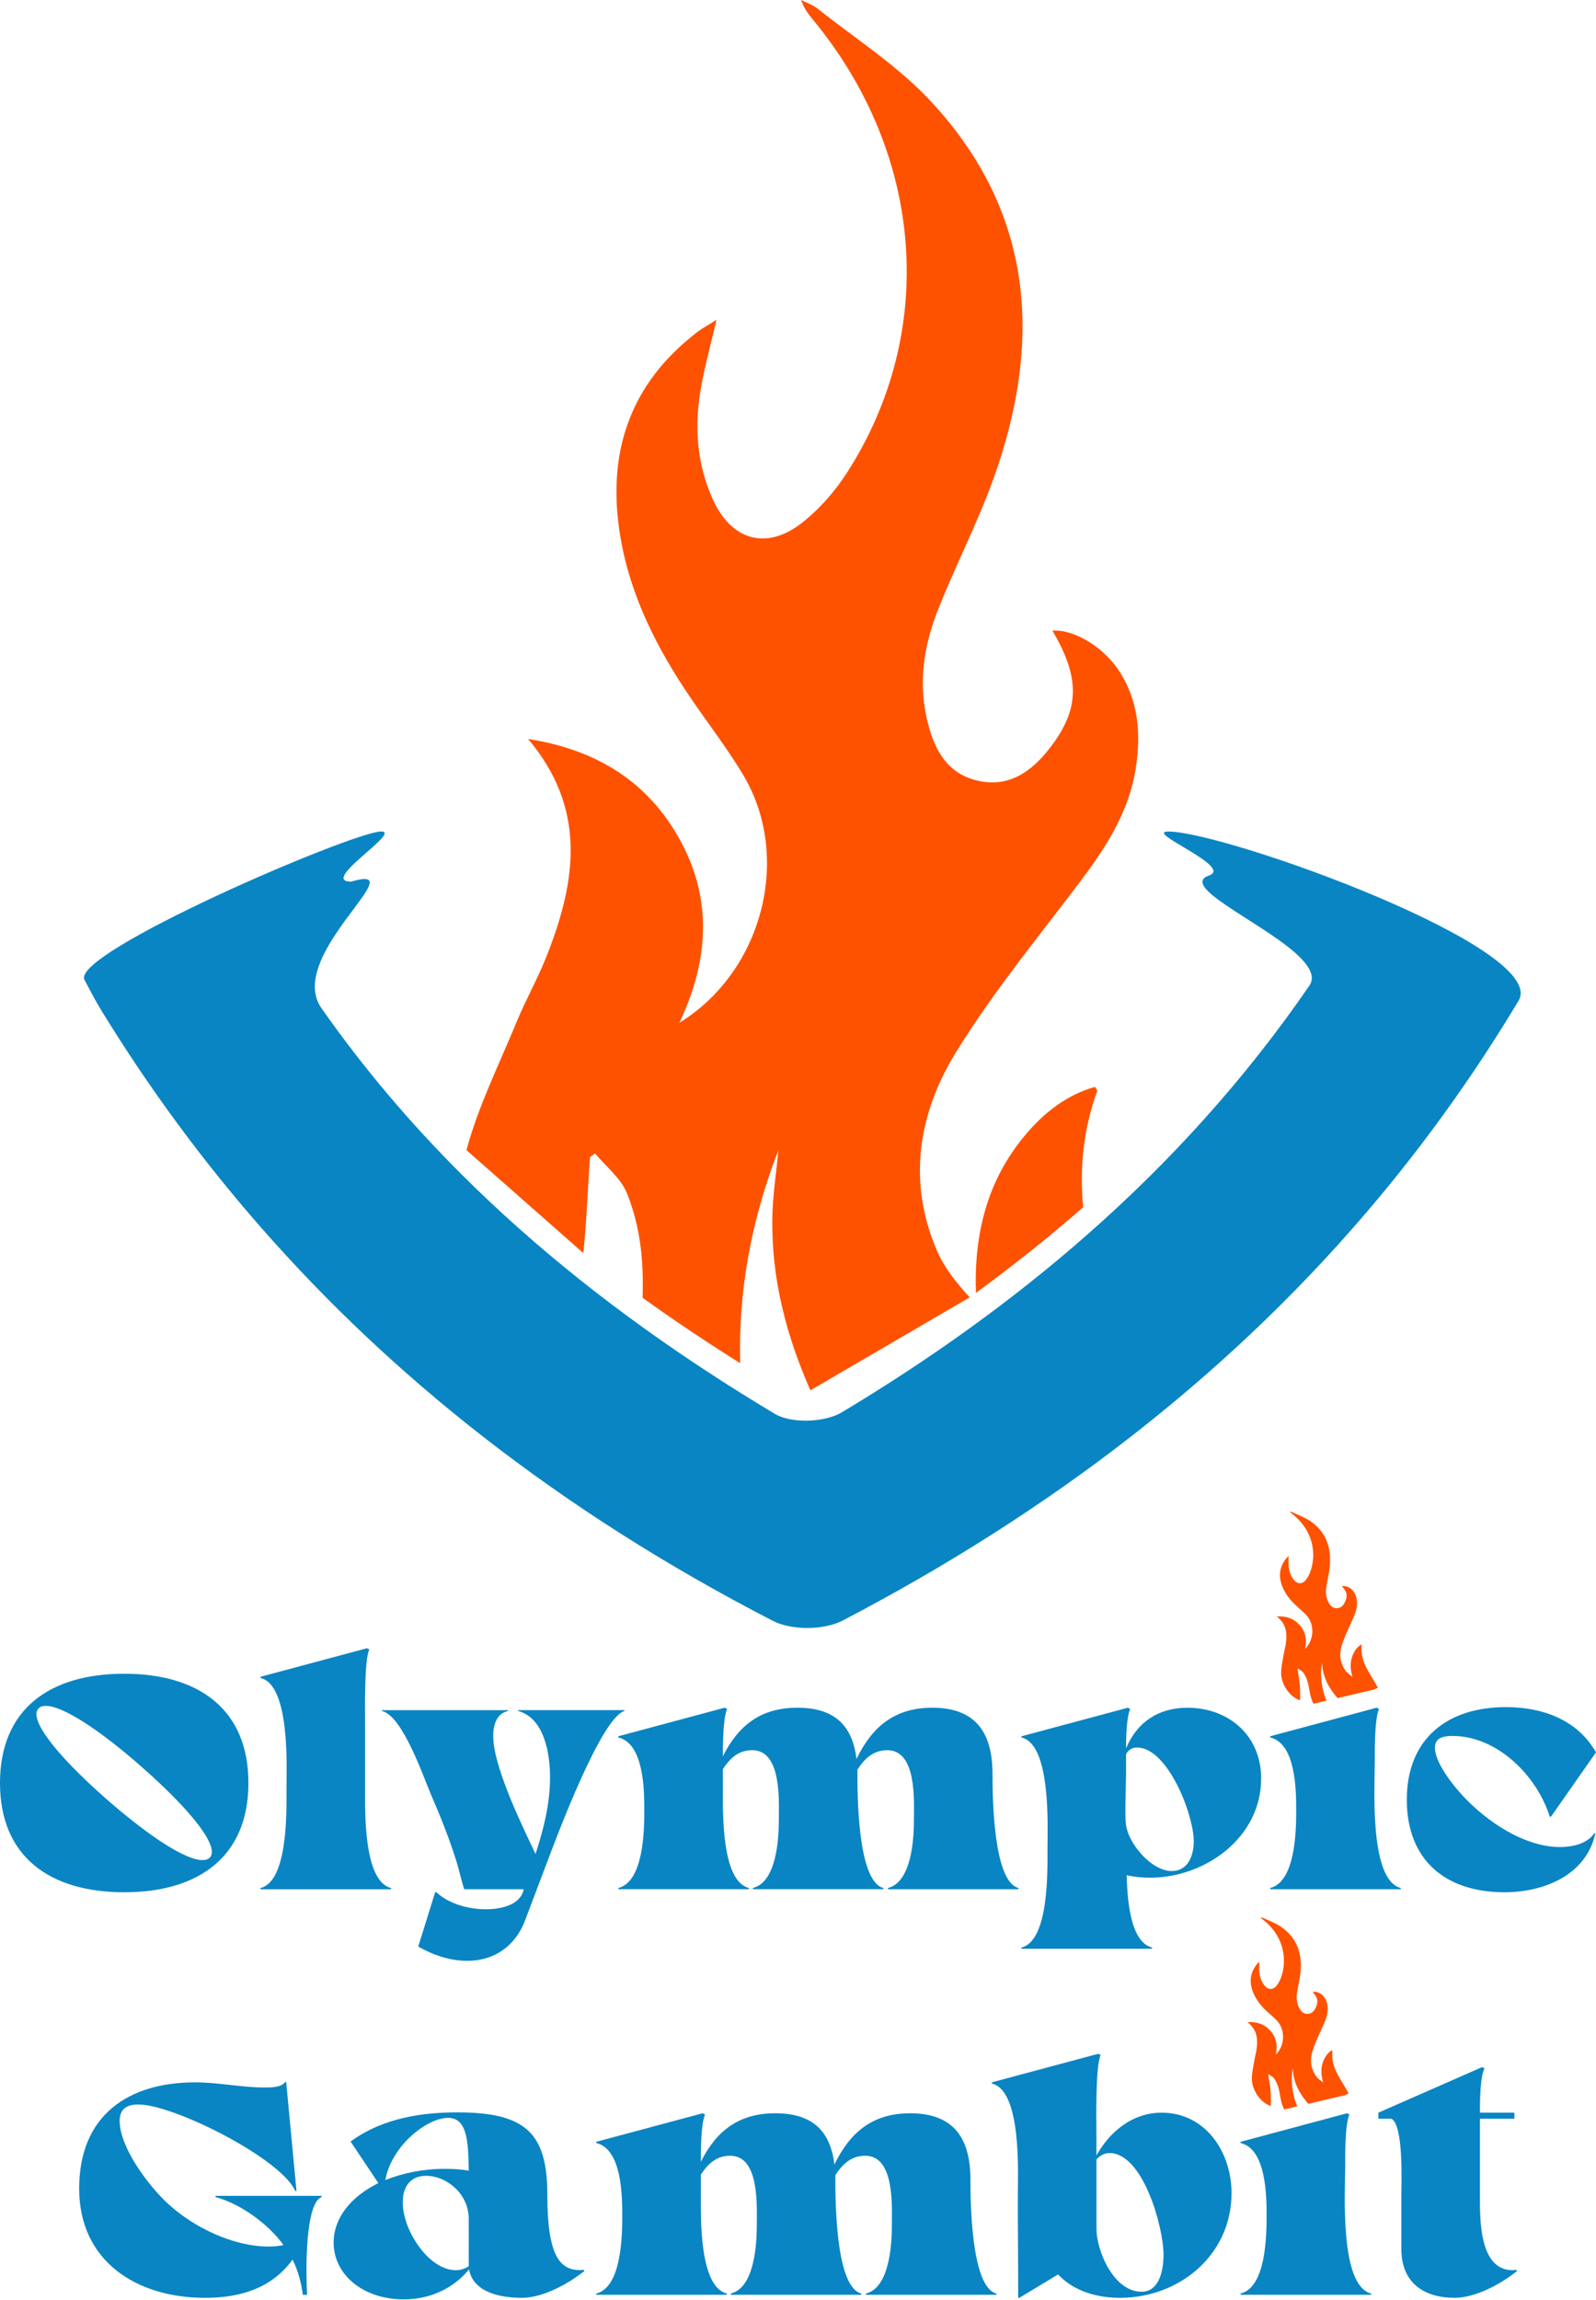 <svg width="193" height="278" viewBox="0 0 193 278" fill="none" xmlns="http://www.w3.org/2000/svg">
<path d="M162.68 253.237L158.212 254.284C157.396 253.345 156.732 252.314 156.465 251.061C156.39 250.707 156.365 250.343 156.315 249.981C156.076 251.652 156.284 253.179 156.865 254.598L155.291 254.967C155.08 254.536 154.93 254.067 154.843 253.559C154.766 253.111 154.699 252.658 154.564 252.227C154.455 251.874 154.291 251.52 154.078 251.221C153.926 251.007 153.651 250.879 153.429 250.713C153.408 250.738 153.387 250.765 153.364 250.791C153.46 251.414 153.591 252.036 153.645 252.665C153.699 253.297 153.674 253.934 153.681 254.546C152.483 254.2 151.348 252.644 151.384 251.179C151.404 250.433 151.583 249.69 151.704 248.948C151.767 248.555 151.881 248.17 151.94 247.776C152.129 246.506 152.05 245.313 150.85 244.419C151.99 244.334 152.918 244.66 153.635 245.469C154.353 246.28 154.518 247.253 154.28 248.338C155.413 247.218 155.451 245.303 154.383 244.195C154.039 243.837 153.651 243.521 153.283 243.185C152.567 242.528 151.944 241.796 151.565 240.889C151.038 239.628 151.142 238.442 152.029 237.367C152.096 237.286 152.177 237.216 152.287 237.104C152.287 237.512 152.271 237.865 152.289 238.215C152.321 238.848 152.494 239.439 152.885 239.949C153.331 240.532 153.924 240.565 154.383 239.989C154.607 239.711 154.786 239.375 154.907 239.037C155.822 236.477 154.961 233.733 152.721 232.02C152.625 231.947 152.529 231.874 152.448 231.742C152.544 231.765 152.646 231.773 152.735 231.816C153.443 232.15 154.197 232.414 154.843 232.845C156.904 234.216 157.525 236.239 157.242 238.607C157.15 239.375 156.955 240.132 156.844 240.899C156.759 241.486 156.805 242.074 157.071 242.623C157.279 243.052 157.565 243.409 158.085 243.415C158.618 243.42 158.922 243.075 159.127 242.623C159.452 241.905 159.349 241.416 158.733 240.771C159.075 240.663 159.626 240.846 159.966 241.19C160.362 241.588 160.514 242.09 160.555 242.634C160.609 243.368 160.362 244.027 160.07 244.681C159.61 245.712 159.108 246.732 158.752 247.798C158.385 248.9 158.466 250.022 159.195 250.997C159.402 251.275 159.703 251.486 160.008 251.694C159.708 250.696 159.689 249.746 160.158 248.825C160.372 248.408 160.659 248.047 161.078 247.815C161.103 247.844 161.13 247.861 161.128 247.875C160.989 249.008 161.343 250.022 161.892 250.982C162.28 251.665 162.705 252.328 163.082 253.019C163.102 253.055 162.657 253.2 162.677 253.239L162.68 253.237Z" fill="#FE5200"/>
<path d="M166.22 204.199L161.751 205.246C160.936 204.307 160.272 203.276 160.005 202.023C159.93 201.67 159.905 201.305 159.855 200.944C159.616 202.614 159.824 204.141 160.405 205.561L158.831 205.929C158.62 205.499 158.469 205.03 158.383 204.522C158.306 204.074 158.239 203.62 158.104 203.189C157.994 202.836 157.831 202.483 157.617 202.183C157.465 201.969 157.19 201.842 156.969 201.676C156.948 201.701 156.927 201.728 156.904 201.753C157 202.376 157.131 202.998 157.184 203.628C157.238 204.259 157.213 204.896 157.221 205.508C156.023 205.163 154.888 203.606 154.924 202.141C154.943 201.396 155.122 200.652 155.243 199.911C155.307 199.517 155.42 199.133 155.48 198.739C155.669 197.468 155.59 196.275 154.389 195.381C155.53 195.296 156.457 195.622 157.175 196.431C157.892 197.242 158.058 198.215 157.819 199.301C158.952 198.181 158.991 196.265 157.923 195.157C157.579 194.8 157.19 194.483 156.823 194.147C156.107 193.491 155.484 192.759 155.105 191.851C154.578 190.59 154.682 189.405 155.569 188.329C155.636 188.248 155.717 188.179 155.826 188.067C155.826 188.474 155.811 188.827 155.828 189.177C155.861 189.81 156.034 190.401 156.425 190.911C156.871 191.494 157.463 191.527 157.923 190.951C158.146 190.673 158.325 190.337 158.446 189.999C159.362 187.439 158.5 184.695 156.261 182.983C156.165 182.909 156.069 182.836 155.988 182.705C156.084 182.728 156.186 182.735 156.275 182.778C156.982 183.112 157.737 183.377 158.383 183.807C160.443 185.178 161.065 187.202 160.782 189.569C160.689 190.337 160.495 191.094 160.384 191.861C160.299 192.448 160.345 193.037 160.611 193.585C160.818 194.014 161.105 194.371 161.624 194.377C162.157 194.383 162.461 194.037 162.667 193.585C162.992 192.867 162.888 192.378 162.273 191.733C162.615 191.625 163.165 191.809 163.506 192.152C163.902 192.55 164.054 193.052 164.094 193.597C164.148 194.33 163.902 194.989 163.61 195.643C163.15 196.675 162.648 197.694 162.292 198.76C161.924 199.862 162.005 200.984 162.734 201.959C162.942 202.237 163.242 202.448 163.548 202.656C163.248 201.658 163.229 200.708 163.698 199.787C163.912 199.37 164.198 199.009 164.618 198.777C164.643 198.806 164.67 198.824 164.668 198.837C164.529 199.971 164.883 200.984 165.431 201.944C165.82 202.628 166.245 203.29 166.622 203.981C166.641 204.018 166.197 204.163 166.216 204.201L166.22 204.199Z" fill="#FE5200"/>
<path d="M15.02 202.302C24.012 202.302 30.041 206.595 30.041 215.508C30.041 224.421 24.01 228.715 15.02 228.715C6.031 228.715 0 224.423 0 215.508C0 206.593 5.994 202.302 15.02 202.302ZM24.487 224.826C24.852 224.826 25.108 224.753 25.328 224.569C26.643 223.395 23.463 219.14 17.177 213.6C11.84 208.904 7.527 206.189 5.554 206.189C5.188 206.189 4.896 206.263 4.713 206.446C3.361 207.62 6.541 211.876 12.827 217.415C18.2 222.111 22.477 224.826 24.485 224.826H24.487Z" fill="#0985C3"/>
<path d="M31.503 228.201C34.865 227.394 34.646 218.736 34.646 216.241C34.646 213.747 35.121 203.66 31.503 202.816V202.669L44.367 199.221L44.659 199.367C44.038 200.688 44.147 206.595 44.147 208.172V216.243C44.147 218.738 43.928 227.396 47.291 228.203V228.35H31.503V228.203V228.201Z" fill="#0985C3"/>
<path d="M52.627 228.715H52.773C54.308 230.146 56.684 230.769 58.767 230.769C60.449 230.769 62.934 230.329 63.336 228.348H56.136C55.734 227.101 55.478 225.817 55.076 224.606C54.235 221.965 53.212 219.433 52.115 216.902C51.201 214.774 48.679 207.363 46.194 206.813V206.703H61.434V206.813C60.008 207.106 59.643 208.574 59.643 209.821C59.643 213.527 63.078 220.534 64.76 224.09C65.747 221.045 66.514 218.037 66.514 214.809C66.514 212.021 65.856 207.691 62.676 206.811V206.701H75.504V206.811C72.689 207.618 67.28 222.107 66.256 224.822L63.479 232.16C62.309 235.205 59.787 237.002 56.497 237.002C54.414 237.002 52.367 236.305 50.576 235.278L52.623 228.711L52.627 228.715Z" fill="#0985C3"/>
<path d="M74.773 228.201C77.843 227.431 77.916 221.194 77.916 218.81C77.916 216.425 77.879 210.738 74.773 210.005V209.858L87.636 206.409L87.929 206.556C87.417 207.73 87.417 210.959 87.417 212.279C89.318 208.464 92.096 206.409 96.409 206.409C100.722 206.409 103.061 208.354 103.573 212.61C105.473 208.647 108.251 206.409 112.747 206.409C117.973 206.409 120.02 209.418 120.02 214.407C120.02 216.792 120.057 227.429 123.164 228.199V228.346H107.376V228.199C110.227 227.502 110.519 222.293 110.519 219.982C110.519 217.67 110.885 211.544 107.303 211.544C105.621 211.544 104.561 212.534 103.684 213.892C103.684 216.35 103.611 227.39 106.827 228.198V228.344H91.04V228.198C93.891 227.501 94.183 222.291 94.183 219.98C94.183 217.668 94.548 211.542 90.966 211.542C89.322 211.542 88.298 212.496 87.421 213.816V216.348C87.421 218.842 87.202 227.39 90.564 228.198V228.344H74.776V228.198L74.773 228.201Z" fill="#0985C3"/>
<path d="M123.525 235.392C126.888 234.585 126.669 225.927 126.669 223.432C126.669 220.937 127.144 210.85 123.525 210.007V209.86L136.389 206.411L136.681 206.558C136.206 207.549 136.17 210.227 136.17 211.327C137.486 208.136 140.117 206.411 143.589 206.411C148.597 206.411 152.508 209.787 152.508 214.959C152.508 222.113 145.746 226.956 139.059 226.956C138.109 226.956 137.159 226.846 136.245 226.663C136.318 228.864 136.501 234.697 139.315 235.394V235.541H123.527V235.394L123.525 235.392ZM136.17 220.609C136.499 222.884 139.24 226.149 141.689 226.149C143.699 226.149 144.357 224.241 144.357 222.554C144.357 219.325 141.214 211.219 137.486 211.219C136.937 211.219 136.426 211.513 136.17 212.026V214.448C136.17 216.025 135.987 219.217 136.17 220.611V220.609Z" fill="#0985C3"/>
<path d="M153.604 228.201C156.675 227.431 156.748 221.194 156.748 218.81C156.748 216.425 156.711 210.738 153.604 210.005V209.858L166.468 206.409L166.761 206.556C166.212 207.767 166.249 211.619 166.249 213.013C166.249 215.911 165.554 227.246 169.392 228.199V228.346H153.604V228.199V228.201Z" fill="#0985C3"/>
<path d="M187.41 219.58C185.875 214.664 181.086 209.821 175.64 209.821C174.617 209.821 173.521 210.005 173.521 211.215C173.521 212.353 174.325 213.71 174.946 214.627C177.76 218.773 183.462 223.249 188.65 223.249C190.113 223.249 191.903 222.882 192.781 221.598H192.927C191.794 226.697 186.64 228.715 181.927 228.715C174.836 228.715 170.121 224.863 170.121 217.526C170.121 210.188 174.983 206.336 182.108 206.336C186.494 206.336 190.734 207.84 193 211.802L187.554 219.58H187.408H187.41Z" fill="#0985C3"/>
<path d="M26.058 265.409H38.886V265.555C37.095 266.216 37.058 272.893 37.058 274.544C37.058 275.497 37.095 276.415 37.131 277.369H36.62C36.437 275.901 36.035 274.434 35.377 273.113C32.819 276.635 28.981 277.735 24.777 277.735C16.627 277.735 9.574 273.406 9.574 264.528C9.574 255.65 15.532 251.69 23.608 251.69C26.422 251.69 29.2 252.313 32.014 252.313C32.636 252.313 34.098 252.313 34.463 251.653H34.609L35.852 264.822H35.706C33.988 260.896 21.015 254.366 16.738 254.366C15.349 254.366 14.472 254.879 14.472 256.347C14.472 259.612 18.054 264.308 20.357 266.399C23.427 269.224 28.215 271.535 32.455 271.535C33.076 271.535 33.661 271.499 34.282 271.352C32.455 268.82 29.092 266.362 26.058 265.555V265.409Z" fill="#0985C3"/>
<path d="M42.393 258.842C46.413 255.907 51.275 255.32 55.295 255.32C63.482 255.32 66.187 257.741 66.187 265.262C66.187 273.223 67.942 274.58 70.646 274.36V274.507C68.965 275.864 65.785 277.735 63.117 277.735C59.974 277.735 57.159 276.818 56.721 274.287C55.916 275.314 53.395 277.919 48.789 277.919C43.928 277.919 40.346 274.947 40.346 271.058C40.346 268.05 42.466 265.482 45.755 263.868L42.393 258.842ZM53.833 262.143C54.893 262.143 55.843 262.217 56.684 262.364C56.648 258.511 56.392 255.98 54.162 255.98C51.567 256.017 47.327 259.392 46.596 263.501C48.679 262.657 51.165 262.143 53.833 262.143ZM56.684 268.05C56.574 264.932 53.797 262.987 51.567 262.987C51.201 262.987 50.836 263.024 50.507 263.134C47.875 264.014 48.314 268.307 50.617 271.462C52.006 273.443 53.723 274.397 55.112 274.397C55.697 274.397 56.245 274.213 56.684 273.92V268.05Z" fill="#0985C3"/>
<path d="M72.105 277.22C75.175 276.449 75.248 270.213 75.248 267.828C75.248 265.443 75.211 259.757 72.105 259.023V258.876L84.968 255.428L85.261 255.575C84.749 256.749 84.749 259.977 84.749 261.298C86.65 257.482 89.427 255.428 93.74 255.428C98.053 255.428 100.393 257.372 100.904 261.628C102.805 257.666 105.583 255.428 110.079 255.428C115.305 255.428 117.352 258.436 117.352 263.426C117.352 265.81 117.389 276.448 120.495 277.218V277.365H104.708V277.218C107.558 276.521 107.851 271.311 107.851 269C107.851 266.689 108.216 260.562 104.634 260.562C102.953 260.562 101.893 261.553 101.016 262.91C101.016 265.368 100.943 276.409 104.159 277.216V277.363H88.371V277.216C91.222 276.519 91.515 271.309 91.515 268.998C91.515 266.687 91.88 260.56 88.298 260.56C86.653 260.56 85.63 261.514 84.753 262.835V265.366C84.753 267.861 84.534 276.409 87.896 277.216V277.363H72.108V277.216L72.105 277.22Z" fill="#0985C3"/>
<path d="M123.123 274.615L123.087 268.378V265.26C123.087 262.692 123.562 252.678 119.943 251.834V251.688L132.807 248.239L133.1 248.386C132.442 249.78 132.588 256.494 132.588 258.145V260.529C134.233 257.594 136.974 255.356 140.483 255.356C145.783 255.356 148.926 260.126 148.926 265.078C148.926 272.563 142.603 277.735 135.441 277.735C132.699 277.735 129.885 276.965 127.948 274.911L123.269 277.735H123.123V274.617V274.615ZM132.59 269.332C132.59 272.12 134.71 277 138.036 277C140.265 277 140.704 274.248 140.704 272.524C140.704 269.259 138.255 260.236 134.161 260.236C133.54 260.236 132.992 260.566 132.59 261.006V269.334V269.332Z" fill="#0985C3"/>
<path d="M150.022 277.22C153.093 276.449 153.166 270.213 153.166 267.828C153.166 265.443 153.129 259.757 150.022 259.023V258.876L162.886 255.428L163.179 255.575C162.63 256.785 162.667 260.637 162.667 262.032C162.667 264.93 161.973 276.264 165.81 277.218V277.365H150.022V277.218V277.22Z" fill="#0985C3"/>
<path d="M183.426 274.505C181.488 276.083 178.418 277.733 175.896 277.733C172.132 277.733 169.463 275.862 169.463 271.864V265.26C169.463 263.903 169.756 256.859 168.257 256.088H166.686V255.354L179.22 249.851L179.513 249.998C178.965 251.099 178.965 254.144 178.965 255.354H183.131V256.088H178.965V265.26C178.965 268.085 178.818 274.395 182.912 274.395L183.424 274.358V274.505H183.426Z" fill="#0985C3"/>
<path d="M137.347 92.858C136.503 98.282 133.596 102.634 130.37 106.892C128.296 109.632 126.172 112.345 124.087 115.085C121.071 119.045 118.135 123.061 115.542 127.284C111.012 134.67 109.709 142.942 113.351 151.274C114.234 153.299 115.688 155.074 117.26 156.813L97.999 168.047C95.106 161.472 93.256 154.572 93.398 147.091C93.45 144.392 93.881 141.698 94.135 139.005C90.745 147.725 89.285 156.29 89.51 164.763C85.478 162.243 81.538 159.611 77.706 156.858C77.751 155.344 77.745 153.83 77.637 152.33C77.437 149.576 76.846 146.738 75.8 144.197C75.053 142.38 73.272 140.992 71.953 139.412C71.752 139.563 71.552 139.711 71.354 139.862C71.064 143.722 70.946 147.609 70.535 151.453L56.409 139.01C57.821 133.739 60.32 128.744 62.411 123.658C63.538 120.912 65.017 118.307 66.108 115.546C66.17 115.392 66.228 115.239 66.289 115.085C69.669 106.338 70.937 97.693 63.863 89.319C72.285 90.64 78.478 94.585 82.319 101.688C84.688 106.07 85.424 110.545 84.807 115.087C84.424 117.91 83.516 120.758 82.152 123.623C85.596 121.511 88.275 118.512 90.076 115.087C93.569 108.452 93.777 100.217 89.899 93.71C88 90.524 85.715 87.572 83.618 84.503C79.526 78.518 76.246 72.148 75.025 64.913C73.324 54.86 76.077 46.434 84.334 40.126C84.959 39.649 85.661 39.278 86.644 38.658C85.953 41.616 85.253 44.152 84.787 46.726C83.951 51.377 84.214 55.957 86.184 60.329C88.441 65.326 92.684 66.567 97.003 63.175C99.096 61.53 100.962 59.4 102.411 57.152C113.382 40.122 111.754 18.728 98.392 2.481C97.819 1.782 97.243 1.085 96.878 0C97.534 0.334 98.265 0.568 98.831 1.016C103.401 4.648 108.436 7.855 112.4 12.072C125.051 25.524 126.138 41.277 120.093 57.983C118.127 63.41 115.436 68.568 113.335 73.953C111.727 78.076 111.065 82.422 112.075 86.851C112.86 90.315 114.336 93.401 118.093 94.328C121.95 95.278 124.747 93.287 126.999 90.35C130.576 85.695 130.641 81.955 127.267 76.231C129.933 76.029 133.619 78.297 135.508 81.364C137.709 84.93 137.974 88.823 137.343 92.856L137.347 92.858Z" fill="#FE5200"/>
<path d="M132.678 131.891C130.966 136.581 130.553 141.258 130.98 145.921C126.824 149.553 122.496 152.996 118.016 156.265C117.785 149.092 119.374 142.65 124.023 137.139C126.274 134.473 128.975 132.345 132.413 131.366C132.547 131.621 132.715 131.793 132.678 131.889V131.891Z" fill="#FE5200"/>
<path d="M183.632 120.961C178.514 129.497 172.853 137.439 166.687 144.828C158.119 155.093 148.574 164.292 138.167 172.533C138.088 172.6 138.007 172.662 137.928 172.722C137.613 172.975 137.297 173.222 136.982 173.467C126.163 181.909 114.428 189.337 101.901 195.873C99.64 197.053 95.724 197.076 93.462 195.91C80.834 189.405 69.042 181.955 58.183 173.467C48.529 165.921 39.613 157.557 31.505 148.296C24.473 140.269 18.046 131.571 12.271 122.156C11.531 120.947 10.88 119.682 10.215 118.431C8.499 115.212 42.333 100.673 46.019 100.505C48.843 100.375 38.513 106.564 42.454 106.564C47.945 104.934 42.016 109.812 39.292 115.085C38.874 115.89 38.536 116.703 38.32 117.504C37.903 119.057 37.962 120.561 38.874 121.86C43.98 129.144 49.664 135.811 55.822 141.953C60.343 146.462 65.12 150.688 70.115 154.668C72.541 156.603 75.019 158.476 77.543 160.295C81.492 163.145 85.557 165.861 89.72 168.46C91.03 169.277 92.352 170.084 93.681 170.88C95.118 171.741 97.582 171.915 99.627 171.494C100.452 171.324 101.21 171.057 101.805 170.7C112.385 164.359 122.321 157.277 131.428 149.273C141.497 140.43 150.549 130.464 158.333 119.14C158.927 118.275 158.583 117.286 157.696 116.243C157.371 115.863 156.975 115.473 156.523 115.083C152.113 111.248 142.605 107.07 146.206 105.82C149.247 104.764 138.118 100.451 141.352 100.505C148.462 100.624 187.415 114.647 183.633 120.962L183.632 120.961Z" fill="#0985C3"/>
</svg>
